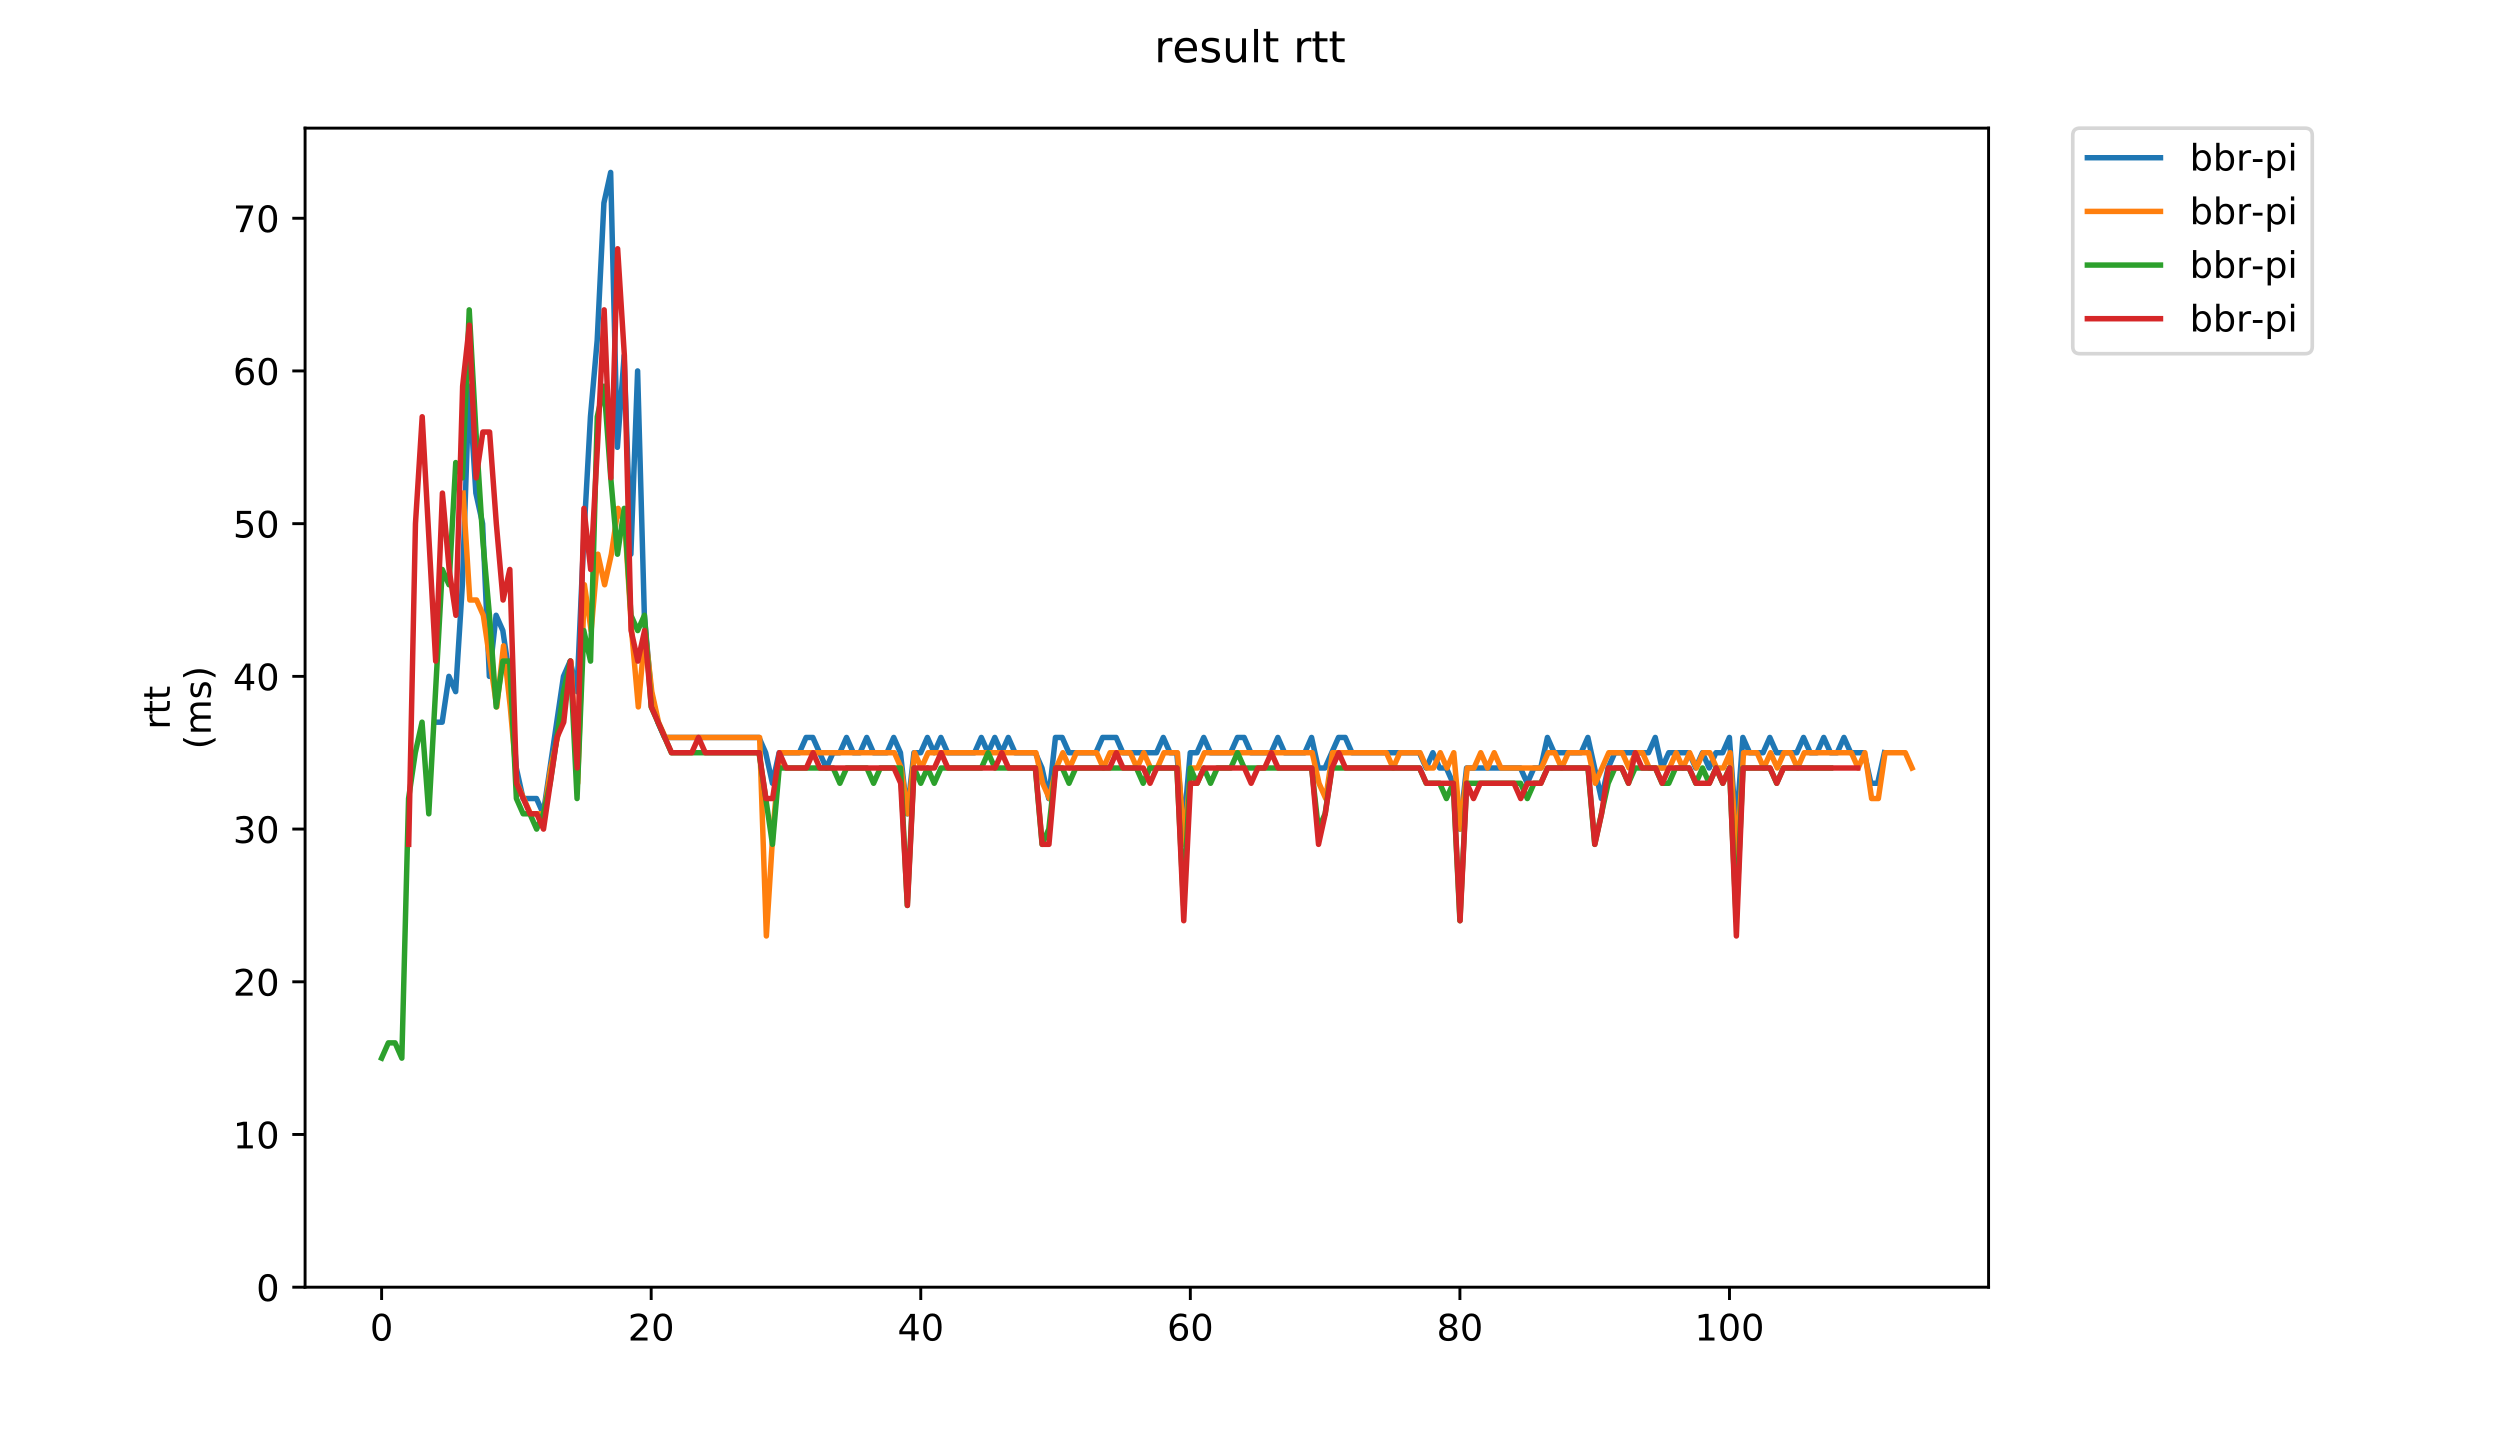 <?xml version="1.0" encoding="utf-8" standalone="no"?>
<!DOCTYPE svg PUBLIC "-//W3C//DTD SVG 1.1//EN"
  "http://www.w3.org/Graphics/SVG/1.1/DTD/svg11.dtd">
<!-- Created with matplotlib (https://matplotlib.org/) -->
<svg height="396pt" version="1.1" viewBox="0 0 684 396" width="684pt" xmlns="http://www.w3.org/2000/svg" xmlns:xlink="http://www.w3.org/1999/xlink">
 <defs>
  <style type="text/css">
*{stroke-linecap:butt;stroke-linejoin:round;}
  </style>
 </defs>
 <g id="figure_1">
  <g id="patch_1">
   <path d="M 0 396 
L 684 396 
L 684 0 
L 0 0 
z
" style="fill:#ffffff;"/>
  </g>
  <g id="axes_1">
   <g id="patch_2">
    <path d="M 83.472 352.174 
L 544.074 352.174 
L 544.074 35.062 
L 83.472 35.062 
z
" style="fill:#ffffff;"/>
   </g>
   <g id="matplotlib.axis_1">
    <g id="xtick_1">
     <g id="line2d_1">
      <defs>
       <path d="M 0 0 
L 0 3.5 
" id="m73715cd5bf" style="stroke:#000000;stroke-width:0.8;"/>
      </defs>
      <g>
       <use style="stroke:#000000;stroke-width:0.8;" x="104.409" xlink:href="#m73715cd5bf" y="352.174"/>
      </g>
     </g>
     <g id="text_1">
      <!-- 0 -->
      <defs>
       <path d="M 31.781 66.406 
Q 24.172 66.406 20.328 58.906 
Q 16.5 51.422 16.5 36.375 
Q 16.5 21.391 20.328 13.891 
Q 24.172 6.391 31.781 6.391 
Q 39.453 6.391 43.281 13.891 
Q 47.125 21.391 47.125 36.375 
Q 47.125 51.422 43.281 58.906 
Q 39.453 66.406 31.781 66.406 
z
M 31.781 74.219 
Q 44.047 74.219 50.516 64.516 
Q 56.984 54.828 56.984 36.375 
Q 56.984 17.969 50.516 8.266 
Q 44.047 -1.422 31.781 -1.422 
Q 19.531 -1.422 13.062 8.266 
Q 6.594 17.969 6.594 36.375 
Q 6.594 54.828 13.062 64.516 
Q 19.531 74.219 31.781 74.219 
z
" id="DejaVuSans-48"/>
      </defs>
      <g transform="translate(101.228 366.773)scale(0.1 -0.1)">
       <use xlink:href="#DejaVuSans-48"/>
      </g>
     </g>
    </g>
    <g id="xtick_2">
     <g id="line2d_2">
      <g>
       <use style="stroke:#000000;stroke-width:0.8;" x="178.164" xlink:href="#m73715cd5bf" y="352.174"/>
      </g>
     </g>
     <g id="text_2">
      <!-- 20 -->
      <defs>
       <path d="M 19.188 8.297 
L 53.609 8.297 
L 53.609 0 
L 7.328 0 
L 7.328 8.297 
Q 12.938 14.109 22.625 23.891 
Q 32.328 33.688 34.812 36.531 
Q 39.547 41.844 41.422 45.531 
Q 43.312 49.219 43.312 52.781 
Q 43.312 58.594 39.234 62.25 
Q 35.156 65.922 28.609 65.922 
Q 23.969 65.922 18.812 64.312 
Q 13.672 62.703 7.812 59.422 
L 7.812 69.391 
Q 13.766 71.781 18.938 73 
Q 24.125 74.219 28.422 74.219 
Q 39.75 74.219 46.484 68.547 
Q 53.219 62.891 53.219 53.422 
Q 53.219 48.922 51.531 44.891 
Q 49.859 40.875 45.406 35.406 
Q 44.188 33.984 37.641 27.219 
Q 31.109 20.453 19.188 8.297 
z
" id="DejaVuSans-50"/>
      </defs>
      <g transform="translate(171.802 366.773)scale(0.1 -0.1)">
       <use xlink:href="#DejaVuSans-50"/>
       <use x="63.623" xlink:href="#DejaVuSans-48"/>
      </g>
     </g>
    </g>
    <g id="xtick_3">
     <g id="line2d_3">
      <g>
       <use style="stroke:#000000;stroke-width:0.8;" x="251.92" xlink:href="#m73715cd5bf" y="352.174"/>
      </g>
     </g>
     <g id="text_3">
      <!-- 40 -->
      <defs>
       <path d="M 37.797 64.312 
L 12.891 25.391 
L 37.797 25.391 
z
M 35.203 72.906 
L 47.609 72.906 
L 47.609 25.391 
L 58.016 25.391 
L 58.016 17.188 
L 47.609 17.188 
L 47.609 0 
L 37.797 0 
L 37.797 17.188 
L 4.891 17.188 
L 4.891 26.703 
z
" id="DejaVuSans-52"/>
      </defs>
      <g transform="translate(245.557 366.773)scale(0.1 -0.1)">
       <use xlink:href="#DejaVuSans-52"/>
       <use x="63.623" xlink:href="#DejaVuSans-48"/>
      </g>
     </g>
    </g>
    <g id="xtick_4">
     <g id="line2d_4">
      <g>
       <use style="stroke:#000000;stroke-width:0.8;" x="325.675" xlink:href="#m73715cd5bf" y="352.174"/>
      </g>
     </g>
     <g id="text_4">
      <!-- 60 -->
      <defs>
       <path d="M 33.016 40.375 
Q 26.375 40.375 22.484 35.828 
Q 18.609 31.297 18.609 23.391 
Q 18.609 15.531 22.484 10.953 
Q 26.375 6.391 33.016 6.391 
Q 39.656 6.391 43.531 10.953 
Q 47.406 15.531 47.406 23.391 
Q 47.406 31.297 43.531 35.828 
Q 39.656 40.375 33.016 40.375 
z
M 52.594 71.297 
L 52.594 62.312 
Q 48.875 64.062 45.094 64.984 
Q 41.312 65.922 37.594 65.922 
Q 27.828 65.922 22.672 59.328 
Q 17.531 52.734 16.797 39.406 
Q 19.672 43.656 24.016 45.922 
Q 28.375 48.188 33.594 48.188 
Q 44.578 48.188 50.953 41.516 
Q 57.328 34.859 57.328 23.391 
Q 57.328 12.156 50.688 5.359 
Q 44.047 -1.422 33.016 -1.422 
Q 20.359 -1.422 13.672 8.266 
Q 6.984 17.969 6.984 36.375 
Q 6.984 53.656 15.188 63.938 
Q 23.391 74.219 37.203 74.219 
Q 40.922 74.219 44.703 73.484 
Q 48.484 72.75 52.594 71.297 
z
" id="DejaVuSans-54"/>
      </defs>
      <g transform="translate(319.313 366.773)scale(0.1 -0.1)">
       <use xlink:href="#DejaVuSans-54"/>
       <use x="63.623" xlink:href="#DejaVuSans-48"/>
      </g>
     </g>
    </g>
    <g id="xtick_5">
     <g id="line2d_5">
      <g>
       <use style="stroke:#000000;stroke-width:0.8;" x="399.431" xlink:href="#m73715cd5bf" y="352.174"/>
      </g>
     </g>
     <g id="text_5">
      <!-- 80 -->
      <defs>
       <path d="M 31.781 34.625 
Q 24.75 34.625 20.719 30.859 
Q 16.703 27.094 16.703 20.516 
Q 16.703 13.922 20.719 10.156 
Q 24.75 6.391 31.781 6.391 
Q 38.812 6.391 42.859 10.172 
Q 46.922 13.969 46.922 20.516 
Q 46.922 27.094 42.891 30.859 
Q 38.875 34.625 31.781 34.625 
z
M 21.922 38.812 
Q 15.578 40.375 12.031 44.719 
Q 8.5 49.078 8.5 55.328 
Q 8.5 64.062 14.719 69.141 
Q 20.953 74.219 31.781 74.219 
Q 42.672 74.219 48.875 69.141 
Q 55.078 64.062 55.078 55.328 
Q 55.078 49.078 51.531 44.719 
Q 48 40.375 41.703 38.812 
Q 48.828 37.156 52.797 32.312 
Q 56.781 27.484 56.781 20.516 
Q 56.781 9.906 50.312 4.234 
Q 43.844 -1.422 31.781 -1.422 
Q 19.734 -1.422 13.25 4.234 
Q 6.781 9.906 6.781 20.516 
Q 6.781 27.484 10.781 32.312 
Q 14.797 37.156 21.922 38.812 
z
M 18.312 54.391 
Q 18.312 48.734 21.844 45.562 
Q 25.391 42.391 31.781 42.391 
Q 38.141 42.391 41.719 45.562 
Q 45.312 48.734 45.312 54.391 
Q 45.312 60.062 41.719 63.234 
Q 38.141 66.406 31.781 66.406 
Q 25.391 66.406 21.844 63.234 
Q 18.312 60.062 18.312 54.391 
z
" id="DejaVuSans-56"/>
      </defs>
      <g transform="translate(393.068 366.773)scale(0.1 -0.1)">
       <use xlink:href="#DejaVuSans-56"/>
       <use x="63.623" xlink:href="#DejaVuSans-48"/>
      </g>
     </g>
    </g>
    <g id="xtick_6">
     <g id="line2d_6">
      <g>
       <use style="stroke:#000000;stroke-width:0.8;" x="473.187" xlink:href="#m73715cd5bf" y="352.174"/>
      </g>
     </g>
     <g id="text_6">
      <!-- 100 -->
      <defs>
       <path d="M 12.406 8.297 
L 28.516 8.297 
L 28.516 63.922 
L 10.984 60.406 
L 10.984 69.391 
L 28.422 72.906 
L 38.281 72.906 
L 38.281 8.297 
L 54.391 8.297 
L 54.391 0 
L 12.406 0 
z
" id="DejaVuSans-49"/>
      </defs>
      <g transform="translate(463.643 366.773)scale(0.1 -0.1)">
       <use xlink:href="#DejaVuSans-49"/>
       <use x="63.623" xlink:href="#DejaVuSans-48"/>
       <use x="127.246" xlink:href="#DejaVuSans-48"/>
      </g>
     </g>
    </g>
   </g>
   <g id="matplotlib.axis_2">
    <g id="ytick_1">
     <g id="line2d_7">
      <defs>
       <path d="M 0 0 
L -3.5 0 
" id="m87694659c5" style="stroke:#000000;stroke-width:0.8;"/>
      </defs>
      <g>
       <use style="stroke:#000000;stroke-width:0.8;" x="83.472" xlink:href="#m87694659c5" y="352.174"/>
      </g>
     </g>
     <g id="text_7">
      <!-- 0 -->
      <g transform="translate(70.11 355.973)scale(0.1 -0.1)">
       <use xlink:href="#DejaVuSans-48"/>
      </g>
     </g>
    </g>
    <g id="ytick_2">
     <g id="line2d_8">
      <g>
       <use style="stroke:#000000;stroke-width:0.8;" x="83.472" xlink:href="#m87694659c5" y="310.394"/>
      </g>
     </g>
     <g id="text_8">
      <!-- 10 -->
      <g transform="translate(63.747 314.193)scale(0.1 -0.1)">
       <use xlink:href="#DejaVuSans-49"/>
       <use x="63.623" xlink:href="#DejaVuSans-48"/>
      </g>
     </g>
    </g>
    <g id="ytick_3">
     <g id="line2d_9">
      <g>
       <use style="stroke:#000000;stroke-width:0.8;" x="83.472" xlink:href="#m87694659c5" y="268.614"/>
      </g>
     </g>
     <g id="text_9">
      <!-- 20 -->
      <g transform="translate(63.747 272.413)scale(0.1 -0.1)">
       <use xlink:href="#DejaVuSans-50"/>
       <use x="63.623" xlink:href="#DejaVuSans-48"/>
      </g>
     </g>
    </g>
    <g id="ytick_4">
     <g id="line2d_10">
      <g>
       <use style="stroke:#000000;stroke-width:0.8;" x="83.472" xlink:href="#m87694659c5" y="226.834"/>
      </g>
     </g>
     <g id="text_10">
      <!-- 30 -->
      <defs>
       <path d="M 40.578 39.312 
Q 47.656 37.797 51.625 33 
Q 55.609 28.219 55.609 21.188 
Q 55.609 10.406 48.188 4.484 
Q 40.766 -1.422 27.094 -1.422 
Q 22.516 -1.422 17.656 -0.516 
Q 12.797 0.391 7.625 2.203 
L 7.625 11.719 
Q 11.719 9.328 16.594 8.109 
Q 21.484 6.891 26.812 6.891 
Q 36.078 6.891 40.938 10.547 
Q 45.797 14.203 45.797 21.188 
Q 45.797 27.641 41.281 31.266 
Q 36.766 34.906 28.719 34.906 
L 20.219 34.906 
L 20.219 43.016 
L 29.109 43.016 
Q 36.375 43.016 40.234 45.922 
Q 44.094 48.828 44.094 54.297 
Q 44.094 59.906 40.109 62.906 
Q 36.141 65.922 28.719 65.922 
Q 24.656 65.922 20.016 65.031 
Q 15.375 64.156 9.812 62.312 
L 9.812 71.094 
Q 15.438 72.656 20.344 73.438 
Q 25.25 74.219 29.594 74.219 
Q 40.828 74.219 47.359 69.109 
Q 53.906 64.016 53.906 55.328 
Q 53.906 49.266 50.438 45.094 
Q 46.969 40.922 40.578 39.312 
z
" id="DejaVuSans-51"/>
      </defs>
      <g transform="translate(63.747 230.633)scale(0.1 -0.1)">
       <use xlink:href="#DejaVuSans-51"/>
       <use x="63.623" xlink:href="#DejaVuSans-48"/>
      </g>
     </g>
    </g>
    <g id="ytick_5">
     <g id="line2d_11">
      <g>
       <use style="stroke:#000000;stroke-width:0.8;" x="83.472" xlink:href="#m87694659c5" y="185.053"/>
      </g>
     </g>
     <g id="text_11">
      <!-- 40 -->
      <g transform="translate(63.747 188.853)scale(0.1 -0.1)">
       <use xlink:href="#DejaVuSans-52"/>
       <use x="63.623" xlink:href="#DejaVuSans-48"/>
      </g>
     </g>
    </g>
    <g id="ytick_6">
     <g id="line2d_12">
      <g>
       <use style="stroke:#000000;stroke-width:0.8;" x="83.472" xlink:href="#m87694659c5" y="143.273"/>
      </g>
     </g>
     <g id="text_12">
      <!-- 50 -->
      <defs>
       <path d="M 10.797 72.906 
L 49.516 72.906 
L 49.516 64.594 
L 19.828 64.594 
L 19.828 46.734 
Q 21.969 47.469 24.109 47.828 
Q 26.266 48.188 28.422 48.188 
Q 40.625 48.188 47.75 41.5 
Q 54.891 34.812 54.891 23.391 
Q 54.891 11.625 47.562 5.094 
Q 40.234 -1.422 26.906 -1.422 
Q 22.312 -1.422 17.547 -0.641 
Q 12.797 0.141 7.719 1.703 
L 7.719 11.625 
Q 12.109 9.234 16.797 8.062 
Q 21.484 6.891 26.703 6.891 
Q 35.156 6.891 40.078 11.328 
Q 45.016 15.766 45.016 23.391 
Q 45.016 31 40.078 35.438 
Q 35.156 39.891 26.703 39.891 
Q 22.75 39.891 18.812 39.016 
Q 14.891 38.141 10.797 36.281 
z
" id="DejaVuSans-53"/>
      </defs>
      <g transform="translate(63.747 147.072)scale(0.1 -0.1)">
       <use xlink:href="#DejaVuSans-53"/>
       <use x="63.623" xlink:href="#DejaVuSans-48"/>
      </g>
     </g>
    </g>
    <g id="ytick_7">
     <g id="line2d_13">
      <g>
       <use style="stroke:#000000;stroke-width:0.8;" x="83.472" xlink:href="#m87694659c5" y="101.493"/>
      </g>
     </g>
     <g id="text_13">
      <!-- 60 -->
      <g transform="translate(63.747 105.292)scale(0.1 -0.1)">
       <use xlink:href="#DejaVuSans-54"/>
       <use x="63.623" xlink:href="#DejaVuSans-48"/>
      </g>
     </g>
    </g>
    <g id="ytick_8">
     <g id="line2d_14">
      <g>
       <use style="stroke:#000000;stroke-width:0.8;" x="83.472" xlink:href="#m87694659c5" y="59.713"/>
      </g>
     </g>
     <g id="text_14">
      <!-- 70 -->
      <defs>
       <path d="M 8.203 72.906 
L 55.078 72.906 
L 55.078 68.703 
L 28.609 0 
L 18.312 0 
L 43.219 64.594 
L 8.203 64.594 
z
" id="DejaVuSans-55"/>
      </defs>
      <g transform="translate(63.747 63.512)scale(0.1 -0.1)">
       <use xlink:href="#DejaVuSans-55"/>
       <use x="63.623" xlink:href="#DejaVuSans-48"/>
      </g>
     </g>
    </g>
    <g id="text_15">
     <!-- rtt -->
     <defs>
      <path d="M 41.109 46.297 
Q 39.594 47.172 37.812 47.578 
Q 36.031 48 33.891 48 
Q 26.266 48 22.188 43.047 
Q 18.109 38.094 18.109 28.812 
L 18.109 0 
L 9.078 0 
L 9.078 54.688 
L 18.109 54.688 
L 18.109 46.188 
Q 20.953 51.172 25.484 53.578 
Q 30.031 56 36.531 56 
Q 37.453 56 38.578 55.875 
Q 39.703 55.766 41.062 55.516 
z
" id="DejaVuSans-114"/>
      <path d="M 18.312 70.219 
L 18.312 54.688 
L 36.812 54.688 
L 36.812 47.703 
L 18.312 47.703 
L 18.312 18.016 
Q 18.312 11.328 20.141 9.422 
Q 21.969 7.516 27.594 7.516 
L 36.812 7.516 
L 36.812 0 
L 27.594 0 
Q 17.188 0 13.234 3.875 
Q 9.281 7.766 9.281 18.016 
L 9.281 47.703 
L 2.688 47.703 
L 2.688 54.688 
L 9.281 54.688 
L 9.281 70.219 
z
" id="DejaVuSans-116"/>
     </defs>
     <g transform="translate(46.47 199.594)rotate(-90)scale(0.1 -0.1)">
      <use xlink:href="#DejaVuSans-114"/>
      <use x="41.113" xlink:href="#DejaVuSans-116"/>
      <use x="80.322" xlink:href="#DejaVuSans-116"/>
     </g>
     <!-- (ms) -->
     <defs>
      <path d="M 31 75.875 
Q 24.469 64.656 21.281 53.656 
Q 18.109 42.672 18.109 31.391 
Q 18.109 20.125 21.312 9.062 
Q 24.516 -2 31 -13.188 
L 23.188 -13.188 
Q 15.875 -1.703 12.234 9.375 
Q 8.594 20.453 8.594 31.391 
Q 8.594 42.281 12.203 53.312 
Q 15.828 64.359 23.188 75.875 
z
" id="DejaVuSans-40"/>
      <path d="M 52 44.188 
Q 55.375 50.25 60.062 53.125 
Q 64.75 56 71.094 56 
Q 79.641 56 84.281 50.016 
Q 88.922 44.047 88.922 33.016 
L 88.922 0 
L 79.891 0 
L 79.891 32.719 
Q 79.891 40.578 77.094 44.375 
Q 74.312 48.188 68.609 48.188 
Q 61.625 48.188 57.562 43.547 
Q 53.516 38.922 53.516 30.906 
L 53.516 0 
L 44.484 0 
L 44.484 32.719 
Q 44.484 40.625 41.703 44.406 
Q 38.922 48.188 33.109 48.188 
Q 26.219 48.188 22.156 43.531 
Q 18.109 38.875 18.109 30.906 
L 18.109 0 
L 9.078 0 
L 9.078 54.688 
L 18.109 54.688 
L 18.109 46.188 
Q 21.188 51.219 25.484 53.609 
Q 29.781 56 35.688 56 
Q 41.656 56 45.828 52.969 
Q 50 49.953 52 44.188 
z
" id="DejaVuSans-109"/>
      <path d="M 44.281 53.078 
L 44.281 44.578 
Q 40.484 46.531 36.375 47.5 
Q 32.281 48.484 27.875 48.484 
Q 21.188 48.484 17.844 46.438 
Q 14.5 44.391 14.5 40.281 
Q 14.5 37.156 16.891 35.375 
Q 19.281 33.594 26.516 31.984 
L 29.594 31.297 
Q 39.156 29.25 43.188 25.516 
Q 47.219 21.781 47.219 15.094 
Q 47.219 7.469 41.188 3.016 
Q 35.156 -1.422 24.609 -1.422 
Q 20.219 -1.422 15.453 -0.562 
Q 10.688 0.297 5.422 2 
L 5.422 11.281 
Q 10.406 8.688 15.234 7.391 
Q 20.062 6.109 24.812 6.109 
Q 31.156 6.109 34.562 8.281 
Q 37.984 10.453 37.984 14.406 
Q 37.984 18.062 35.516 20.016 
Q 33.062 21.969 24.703 23.781 
L 21.578 24.516 
Q 13.234 26.266 9.516 29.906 
Q 5.812 33.547 5.812 39.891 
Q 5.812 47.609 11.281 51.797 
Q 16.75 56 26.812 56 
Q 31.781 56 36.172 55.266 
Q 40.578 54.547 44.281 53.078 
z
" id="DejaVuSans-115"/>
      <path d="M 8.016 75.875 
L 15.828 75.875 
Q 23.141 64.359 26.781 53.312 
Q 30.422 42.281 30.422 31.391 
Q 30.422 20.453 26.781 9.375 
Q 23.141 -1.703 15.828 -13.188 
L 8.016 -13.188 
Q 14.5 -2 17.703 9.062 
Q 20.906 20.125 20.906 31.391 
Q 20.906 42.672 17.703 53.656 
Q 14.5 64.656 8.016 75.875 
z
" id="DejaVuSans-41"/>
     </defs>
     <g transform="translate(57.668 204.995)rotate(-90)scale(0.1 -0.1)">
      <use xlink:href="#DejaVuSans-40"/>
      <use x="39.014" xlink:href="#DejaVuSans-109"/>
      <use x="136.426" xlink:href="#DejaVuSans-115"/>
      <use x="188.525" xlink:href="#DejaVuSans-41"/>
     </g>
    </g>
   </g>
   <g id="line2d_15">
    <path clip-path="url(#paec810e397)" d="M 119.134 197.587 
L 120.978 197.587 
L 122.822 185.053 
L 124.666 189.231 
L 126.51 159.985 
L 128.354 105.671 
L 130.197 134.917 
L 132.041 143.273 
L 133.885 185.053 
L 135.729 168.341 
L 137.573 172.519 
L 139.417 185.053 
L 141.261 210.122 
L 143.105 218.478 
L 146.792 218.478 
L 148.636 222.656 
L 154.168 185.053 
L 156.012 180.875 
L 157.856 189.231 
L 159.7 147.451 
L 161.544 114.027 
L 163.387 93.137 
L 165.231 55.535 
L 167.075 47.179 
L 168.919 122.383 
L 170.763 97.315 
L 172.607 151.629 
L 174.451 101.493 
L 176.295 168.341 
L 178.139 189.231 
L 179.982 197.587 
L 181.826 201.765 
L 207.641 201.765 
L 209.485 205.943 
L 211.329 214.3 
L 213.172 205.943 
L 218.704 205.943 
L 220.548 201.765 
L 222.392 201.765 
L 226.08 210.122 
L 227.924 205.943 
L 229.767 205.943 
L 231.611 201.765 
L 233.455 205.943 
L 235.299 205.943 
L 237.143 201.765 
L 238.987 205.943 
L 242.675 205.943 
L 244.519 201.765 
L 246.362 205.943 
L 248.206 222.656 
L 250.05 205.943 
L 251.894 205.943 
L 253.738 201.765 
L 255.582 205.943 
L 257.426 201.765 
L 259.27 205.943 
L 266.645 205.943 
L 268.489 201.765 
L 270.333 205.943 
L 272.177 201.765 
L 274.021 205.943 
L 275.865 201.765 
L 277.709 205.943 
L 283.24 205.943 
L 285.084 210.122 
L 286.928 218.478 
L 288.772 201.765 
L 290.616 201.765 
L 292.46 205.943 
L 299.835 205.943 
L 301.679 201.765 
L 305.367 201.765 
L 307.211 205.943 
L 316.43 205.943 
L 318.274 201.765 
L 320.118 205.943 
L 321.962 205.943 
L 323.806 226.834 
L 325.65 205.943 
L 327.494 205.943 
L 329.337 201.765 
L 331.181 205.943 
L 336.713 205.943 
L 338.557 201.765 
L 340.401 201.765 
L 342.245 205.943 
L 347.776 205.943 
L 349.62 201.765 
L 351.464 205.943 
L 356.996 205.943 
L 358.84 201.765 
L 360.683 210.122 
L 362.527 210.122 
L 366.215 201.765 
L 368.059 201.765 
L 369.903 205.943 
L 388.342 205.943 
L 390.186 210.122 
L 392.03 205.943 
L 393.873 210.122 
L 395.717 210.122 
L 397.561 214.3 
L 399.405 226.834 
L 401.249 210.122 
L 416 210.122 
L 417.844 214.3 
L 419.688 210.122 
L 421.532 210.122 
L 423.376 201.765 
L 425.22 205.943 
L 432.595 205.943 
L 434.439 201.765 
L 438.127 218.478 
L 439.971 210.122 
L 441.815 205.943 
L 451.034 205.943 
L 452.878 201.765 
L 454.722 210.122 
L 456.566 205.943 
L 462.097 205.943 
L 463.941 210.122 
L 465.785 205.943 
L 467.629 210.122 
L 469.473 205.943 
L 471.317 205.943 
L 473.161 201.765 
L 475.005 226.834 
L 476.848 201.765 
L 478.692 205.943 
L 482.38 205.943 
L 484.224 201.765 
L 486.068 205.943 
L 491.6 205.943 
L 493.443 201.765 
L 495.287 205.943 
L 497.131 205.943 
L 498.975 201.765 
L 500.819 205.943 
L 502.663 205.943 
L 504.507 201.765 
L 506.351 205.943 
L 510.038 205.943 
L 511.882 214.3 
L 513.726 214.3 
L 515.57 205.943 
L 515.57 205.943 
" style="fill:none;stroke:#1f77b4;stroke-linecap:square;stroke-width:1.5;"/>
   </g>
   <g id="line2d_16">
    <path clip-path="url(#paec810e397)" d="M 126.701 134.917 
L 128.545 164.163 
L 130.389 164.163 
L 132.233 168.341 
L 135.921 193.409 
L 137.765 176.697 
L 139.609 193.409 
L 141.453 214.3 
L 145.14 222.656 
L 148.828 222.656 
L 150.672 210.122 
L 152.516 201.765 
L 154.36 189.231 
L 156.204 180.875 
L 158.048 214.3 
L 159.891 159.985 
L 161.735 172.519 
L 163.579 151.629 
L 165.423 159.985 
L 167.267 151.629 
L 169.111 139.095 
L 170.955 143.273 
L 172.799 172.519 
L 174.643 193.409 
L 176.486 172.519 
L 178.33 189.231 
L 180.174 197.587 
L 182.018 201.765 
L 207.832 201.765 
L 209.676 256.08 
L 211.52 226.834 
L 213.364 205.943 
L 244.71 205.943 
L 246.554 210.122 
L 248.398 222.656 
L 250.242 205.943 
L 252.086 210.122 
L 253.93 205.943 
L 283.432 205.943 
L 285.276 214.3 
L 287.12 218.478 
L 288.964 210.122 
L 290.807 205.943 
L 292.651 210.122 
L 294.495 205.943 
L 300.027 205.943 
L 301.871 210.122 
L 303.715 205.943 
L 309.246 205.943 
L 311.09 210.122 
L 312.934 205.943 
L 314.778 210.122 
L 316.622 210.122 
L 318.466 205.943 
L 322.154 205.943 
L 323.997 231.012 
L 325.841 210.122 
L 327.685 210.122 
L 329.529 205.943 
L 359.031 205.943 
L 360.875 214.3 
L 362.719 218.478 
L 364.563 205.943 
L 379.314 205.943 
L 381.158 210.122 
L 383.002 205.943 
L 388.534 205.943 
L 390.377 210.122 
L 392.221 210.122 
L 394.065 205.943 
L 395.909 210.122 
L 397.753 205.943 
L 399.597 226.834 
L 401.441 210.122 
L 403.285 210.122 
L 405.129 205.943 
L 406.972 210.122 
L 408.816 205.943 
L 410.66 210.122 
L 421.724 210.122 
L 423.567 205.943 
L 425.411 205.943 
L 427.255 210.122 
L 429.099 205.943 
L 434.631 205.943 
L 436.475 214.3 
L 440.162 205.943 
L 443.85 205.943 
L 445.694 210.122 
L 447.538 205.943 
L 449.382 205.943 
L 451.226 210.122 
L 456.757 210.122 
L 458.601 205.943 
L 460.445 210.122 
L 462.289 205.943 
L 464.133 210.122 
L 465.977 205.943 
L 467.821 205.943 
L 469.665 210.122 
L 471.509 210.122 
L 473.352 205.943 
L 475.196 235.19 
L 477.04 205.943 
L 480.728 205.943 
L 482.572 210.122 
L 484.416 205.943 
L 486.26 210.122 
L 488.104 205.943 
L 489.947 205.943 
L 491.791 210.122 
L 493.635 205.943 
L 506.542 205.943 
L 508.386 210.122 
L 510.23 205.943 
L 512.074 218.478 
L 513.918 218.478 
L 515.762 205.943 
L 521.294 205.943 
L 523.137 210.122 
L 523.137 210.122 
" style="fill:none;stroke:#ff7f0e;stroke-linecap:square;stroke-width:1.5;"/>
   </g>
   <g id="line2d_17">
    <path clip-path="url(#paec810e397)" d="M 104.409 289.504 
L 106.253 285.326 
L 108.097 285.326 
L 109.94 289.504 
L 111.784 218.478 
L 113.628 205.943 
L 115.472 197.587 
L 117.316 222.656 
L 121.004 155.807 
L 122.848 159.985 
L 124.692 126.561 
L 126.535 130.739 
L 128.379 84.781 
L 130.223 118.205 
L 132.067 147.451 
L 133.911 168.341 
L 135.755 193.409 
L 137.599 180.875 
L 139.443 180.875 
L 141.287 218.478 
L 143.13 222.656 
L 144.974 222.656 
L 146.818 226.834 
L 148.662 222.656 
L 150.506 214.3 
L 154.194 189.231 
L 156.038 180.875 
L 157.882 218.478 
L 159.725 172.519 
L 161.569 180.875 
L 163.413 114.027 
L 165.257 105.671 
L 167.101 130.739 
L 168.945 151.629 
L 170.789 139.095 
L 172.633 168.341 
L 174.477 172.519 
L 176.32 168.341 
L 178.164 193.409 
L 183.696 205.943 
L 207.667 205.943 
L 211.354 231.012 
L 213.198 210.122 
L 227.949 210.122 
L 229.793 214.3 
L 231.637 210.122 
L 237.169 210.122 
L 239.013 214.3 
L 240.857 210.122 
L 246.388 210.122 
L 248.232 247.724 
L 250.076 210.122 
L 251.92 214.3 
L 253.764 210.122 
L 255.608 214.3 
L 257.452 210.122 
L 268.515 210.122 
L 270.359 205.943 
L 272.203 210.122 
L 283.266 210.122 
L 285.11 231.012 
L 286.954 226.834 
L 288.798 210.122 
L 290.642 210.122 
L 292.485 214.3 
L 294.329 210.122 
L 310.924 210.122 
L 312.768 214.3 
L 314.612 210.122 
L 321.988 210.122 
L 323.832 247.724 
L 325.675 210.122 
L 327.519 214.3 
L 329.363 210.122 
L 331.207 214.3 
L 333.051 210.122 
L 336.739 210.122 
L 338.583 205.943 
L 340.427 210.122 
L 358.865 210.122 
L 360.709 226.834 
L 362.553 222.656 
L 364.397 210.122 
L 388.368 210.122 
L 390.212 214.3 
L 393.899 214.3 
L 395.743 218.478 
L 397.587 214.3 
L 399.431 251.902 
L 401.275 214.3 
L 416.026 214.3 
L 417.87 218.478 
L 419.714 214.3 
L 421.558 214.3 
L 423.402 210.122 
L 434.465 210.122 
L 436.309 231.012 
L 439.997 214.3 
L 441.84 210.122 
L 443.684 210.122 
L 445.528 214.3 
L 447.372 210.122 
L 452.904 210.122 
L 454.748 214.3 
L 456.592 214.3 
L 458.435 210.122 
L 462.123 210.122 
L 463.967 214.3 
L 465.811 210.122 
L 467.655 214.3 
L 469.499 210.122 
L 471.343 214.3 
L 473.187 210.122 
L 475.03 251.902 
L 476.874 210.122 
L 484.25 210.122 
L 486.094 214.3 
L 487.938 210.122 
L 500.845 210.122 
L 500.845 210.122 
" style="fill:none;stroke:#2ca02c;stroke-linecap:square;stroke-width:1.5;"/>
   </g>
   <g id="line2d_18">
    <path clip-path="url(#paec810e397)" d="M 111.825 231.012 
L 113.669 143.273 
L 115.513 114.027 
L 119.2 180.875 
L 121.044 134.917 
L 122.888 155.807 
L 124.732 168.341 
L 126.576 105.671 
L 128.42 88.959 
L 130.264 130.739 
L 132.108 118.205 
L 133.952 118.205 
L 135.795 143.273 
L 137.639 164.163 
L 139.483 155.807 
L 141.327 214.3 
L 145.015 222.656 
L 146.859 222.656 
L 148.703 226.834 
L 152.39 201.765 
L 154.234 197.587 
L 156.078 180.875 
L 157.922 210.122 
L 159.766 139.095 
L 161.61 155.807 
L 163.454 122.383 
L 165.298 84.781 
L 167.142 130.739 
L 168.985 68.069 
L 170.829 97.315 
L 172.673 172.519 
L 174.517 180.875 
L 176.361 172.519 
L 178.205 193.409 
L 183.737 205.943 
L 189.268 205.943 
L 191.112 201.765 
L 192.956 205.943 
L 207.707 205.943 
L 209.551 218.478 
L 211.395 218.478 
L 213.239 205.943 
L 215.083 210.122 
L 220.614 210.122 
L 222.458 205.943 
L 224.302 210.122 
L 244.585 210.122 
L 246.429 214.3 
L 248.273 247.724 
L 250.117 210.122 
L 255.648 210.122 
L 257.492 205.943 
L 259.336 210.122 
L 272.243 210.122 
L 274.087 205.943 
L 275.931 210.122 
L 283.307 210.122 
L 285.15 231.012 
L 286.994 231.012 
L 288.838 210.122 
L 303.589 210.122 
L 305.433 205.943 
L 307.277 210.122 
L 312.809 210.122 
L 314.653 214.3 
L 316.497 210.122 
L 322.028 210.122 
L 323.872 251.902 
L 325.716 214.3 
L 327.56 214.3 
L 329.404 210.122 
L 340.467 210.122 
L 342.311 214.3 
L 344.155 210.122 
L 345.999 210.122 
L 347.843 205.943 
L 349.687 210.122 
L 358.906 210.122 
L 360.75 231.012 
L 362.594 222.656 
L 364.438 210.122 
L 366.282 205.943 
L 368.125 210.122 
L 388.408 210.122 
L 390.252 214.3 
L 397.628 214.3 
L 399.472 251.902 
L 401.315 214.3 
L 403.159 218.478 
L 405.003 214.3 
L 414.223 214.3 
L 416.067 218.478 
L 417.91 214.3 
L 421.598 214.3 
L 423.442 210.122 
L 434.505 210.122 
L 436.349 231.012 
L 438.193 222.656 
L 440.037 210.122 
L 443.725 210.122 
L 445.569 214.3 
L 447.413 205.943 
L 449.257 210.122 
L 452.944 210.122 
L 454.788 214.3 
L 456.632 210.122 
L 462.164 210.122 
L 464.008 214.3 
L 467.695 214.3 
L 469.539 210.122 
L 471.383 214.3 
L 473.227 210.122 
L 475.071 256.08 
L 476.915 210.122 
L 484.29 210.122 
L 486.134 214.3 
L 487.978 210.122 
L 508.261 210.122 
L 508.261 210.122 
" style="fill:none;stroke:#d62728;stroke-linecap:square;stroke-width:1.5;"/>
   </g>
   <g id="patch_3">
    <path d="M 83.472 352.174 
L 83.472 35.062 
" style="fill:none;stroke:#000000;stroke-linecap:square;stroke-linejoin:miter;stroke-width:0.8;"/>
   </g>
   <g id="patch_4">
    <path d="M 544.074 352.174 
L 544.074 35.062 
" style="fill:none;stroke:#000000;stroke-linecap:square;stroke-linejoin:miter;stroke-width:0.8;"/>
   </g>
   <g id="patch_5">
    <path d="M 83.472 352.174 
L 544.074 352.174 
" style="fill:none;stroke:#000000;stroke-linecap:square;stroke-linejoin:miter;stroke-width:0.8;"/>
   </g>
   <g id="patch_6">
    <path d="M 83.472 35.062 
L 544.074 35.062 
" style="fill:none;stroke:#000000;stroke-linecap:square;stroke-linejoin:miter;stroke-width:0.8;"/>
   </g>
   <g id="legend_1">
    <g id="patch_7">
     <path d="M 569.104 96.775 
L 630.637 96.775 
Q 632.637 96.775 632.637 94.775 
L 632.637 37.062 
Q 632.637 35.062 630.637 35.062 
L 569.104 35.062 
Q 567.104 35.062 567.104 37.062 
L 567.104 94.775 
Q 567.104 96.775 569.104 96.775 
z
" style="fill:#ffffff;opacity:0.8;stroke:#cccccc;stroke-linejoin:miter;"/>
    </g>
    <g id="line2d_19">
     <path d="M 571.104 43.161 
L 591.104 43.161 
" style="fill:none;stroke:#1f77b4;stroke-linecap:square;stroke-width:1.5;"/>
    </g>
    <g id="line2d_20"/>
    <g id="text_16">
     <!-- bbr-pi -->
     <defs>
      <path d="M 48.688 27.297 
Q 48.688 37.203 44.609 42.844 
Q 40.531 48.484 33.406 48.484 
Q 26.266 48.484 22.188 42.844 
Q 18.109 37.203 18.109 27.297 
Q 18.109 17.391 22.188 11.75 
Q 26.266 6.109 33.406 6.109 
Q 40.531 6.109 44.609 11.75 
Q 48.688 17.391 48.688 27.297 
z
M 18.109 46.391 
Q 20.953 51.266 25.266 53.625 
Q 29.594 56 35.594 56 
Q 45.562 56 51.781 48.094 
Q 58.016 40.188 58.016 27.297 
Q 58.016 14.406 51.781 6.484 
Q 45.562 -1.422 35.594 -1.422 
Q 29.594 -1.422 25.266 0.953 
Q 20.953 3.328 18.109 8.203 
L 18.109 0 
L 9.078 0 
L 9.078 75.984 
L 18.109 75.984 
z
" id="DejaVuSans-98"/>
      <path d="M 4.891 31.391 
L 31.203 31.391 
L 31.203 23.391 
L 4.891 23.391 
z
" id="DejaVuSans-45"/>
      <path d="M 18.109 8.203 
L 18.109 -20.797 
L 9.078 -20.797 
L 9.078 54.688 
L 18.109 54.688 
L 18.109 46.391 
Q 20.953 51.266 25.266 53.625 
Q 29.594 56 35.594 56 
Q 45.562 56 51.781 48.094 
Q 58.016 40.188 58.016 27.297 
Q 58.016 14.406 51.781 6.484 
Q 45.562 -1.422 35.594 -1.422 
Q 29.594 -1.422 25.266 0.953 
Q 20.953 3.328 18.109 8.203 
z
M 48.688 27.297 
Q 48.688 37.203 44.609 42.844 
Q 40.531 48.484 33.406 48.484 
Q 26.266 48.484 22.188 42.844 
Q 18.109 37.203 18.109 27.297 
Q 18.109 17.391 22.188 11.75 
Q 26.266 6.109 33.406 6.109 
Q 40.531 6.109 44.609 11.75 
Q 48.688 17.391 48.688 27.297 
z
" id="DejaVuSans-112"/>
      <path d="M 9.422 54.688 
L 18.406 54.688 
L 18.406 0 
L 9.422 0 
z
M 9.422 75.984 
L 18.406 75.984 
L 18.406 64.594 
L 9.422 64.594 
z
" id="DejaVuSans-105"/>
     </defs>
     <g transform="translate(599.104 46.661)scale(0.1 -0.1)">
      <use xlink:href="#DejaVuSans-98"/>
      <use x="63.477" xlink:href="#DejaVuSans-98"/>
      <use x="126.953" xlink:href="#DejaVuSans-114"/>
      <use x="167.973" xlink:href="#DejaVuSans-45"/>
      <use x="204.057" xlink:href="#DejaVuSans-112"/>
      <use x="267.533" xlink:href="#DejaVuSans-105"/>
     </g>
    </g>
    <g id="line2d_21">
     <path d="M 571.104 57.839 
L 591.104 57.839 
" style="fill:none;stroke:#ff7f0e;stroke-linecap:square;stroke-width:1.5;"/>
    </g>
    <g id="line2d_22"/>
    <g id="text_17">
     <!-- bbr-pi -->
     <g transform="translate(599.104 61.339)scale(0.1 -0.1)">
      <use xlink:href="#DejaVuSans-98"/>
      <use x="63.477" xlink:href="#DejaVuSans-98"/>
      <use x="126.953" xlink:href="#DejaVuSans-114"/>
      <use x="167.973" xlink:href="#DejaVuSans-45"/>
      <use x="204.057" xlink:href="#DejaVuSans-112"/>
      <use x="267.533" xlink:href="#DejaVuSans-105"/>
     </g>
    </g>
    <g id="line2d_23">
     <path d="M 571.104 72.517 
L 591.104 72.517 
" style="fill:none;stroke:#2ca02c;stroke-linecap:square;stroke-width:1.5;"/>
    </g>
    <g id="line2d_24"/>
    <g id="text_18">
     <!-- bbr-pi -->
     <g transform="translate(599.104 76.017)scale(0.1 -0.1)">
      <use xlink:href="#DejaVuSans-98"/>
      <use x="63.477" xlink:href="#DejaVuSans-98"/>
      <use x="126.953" xlink:href="#DejaVuSans-114"/>
      <use x="167.973" xlink:href="#DejaVuSans-45"/>
      <use x="204.057" xlink:href="#DejaVuSans-112"/>
      <use x="267.533" xlink:href="#DejaVuSans-105"/>
     </g>
    </g>
    <g id="line2d_25">
     <path d="M 571.104 87.195 
L 591.104 87.195 
" style="fill:none;stroke:#d62728;stroke-linecap:square;stroke-width:1.5;"/>
    </g>
    <g id="line2d_26"/>
    <g id="text_19">
     <!-- bbr-pi -->
     <g transform="translate(599.104 90.695)scale(0.1 -0.1)">
      <use xlink:href="#DejaVuSans-98"/>
      <use x="63.477" xlink:href="#DejaVuSans-98"/>
      <use x="126.953" xlink:href="#DejaVuSans-114"/>
      <use x="167.973" xlink:href="#DejaVuSans-45"/>
      <use x="204.057" xlink:href="#DejaVuSans-112"/>
      <use x="267.533" xlink:href="#DejaVuSans-105"/>
     </g>
    </g>
   </g>
  </g>
  <g id="text_20">
   <!-- result rtt -->
   <defs>
    <path d="M 56.203 29.594 
L 56.203 25.203 
L 14.891 25.203 
Q 15.484 15.922 20.484 11.062 
Q 25.484 6.203 34.422 6.203 
Q 39.594 6.203 44.453 7.469 
Q 49.312 8.734 54.109 11.281 
L 54.109 2.781 
Q 49.266 0.734 44.188 -0.344 
Q 39.109 -1.422 33.891 -1.422 
Q 20.797 -1.422 13.156 6.188 
Q 5.516 13.812 5.516 26.812 
Q 5.516 40.234 12.766 48.109 
Q 20.016 56 32.328 56 
Q 43.359 56 49.781 48.891 
Q 56.203 41.797 56.203 29.594 
z
M 47.219 32.234 
Q 47.125 39.594 43.094 43.984 
Q 39.062 48.391 32.422 48.391 
Q 24.906 48.391 20.391 44.141 
Q 15.875 39.891 15.188 32.172 
z
" id="DejaVuSans-101"/>
    <path d="M 8.5 21.578 
L 8.5 54.688 
L 17.484 54.688 
L 17.484 21.922 
Q 17.484 14.156 20.5 10.266 
Q 23.531 6.391 29.594 6.391 
Q 36.859 6.391 41.078 11.031 
Q 45.312 15.672 45.312 23.688 
L 45.312 54.688 
L 54.297 54.688 
L 54.297 0 
L 45.312 0 
L 45.312 8.406 
Q 42.047 3.422 37.719 1 
Q 33.406 -1.422 27.688 -1.422 
Q 18.266 -1.422 13.375 4.438 
Q 8.5 10.297 8.5 21.578 
z
M 31.109 56 
z
" id="DejaVuSans-117"/>
    <path d="M 9.422 75.984 
L 18.406 75.984 
L 18.406 0 
L 9.422 0 
z
" id="DejaVuSans-108"/>
    <path id="DejaVuSans-32"/>
   </defs>
   <g transform="translate(315.818 17.038)scale(0.12 -0.12)">
    <use xlink:href="#DejaVuSans-114"/>
    <use x="41.082" xlink:href="#DejaVuSans-101"/>
    <use x="102.605" xlink:href="#DejaVuSans-115"/>
    <use x="154.705" xlink:href="#DejaVuSans-117"/>
    <use x="218.084" xlink:href="#DejaVuSans-108"/>
    <use x="245.867" xlink:href="#DejaVuSans-116"/>
    <use x="285.076" xlink:href="#DejaVuSans-32"/>
    <use x="316.863" xlink:href="#DejaVuSans-114"/>
    <use x="357.977" xlink:href="#DejaVuSans-116"/>
    <use x="397.186" xlink:href="#DejaVuSans-116"/>
   </g>
  </g>
 </g>
 <defs>
  <clipPath id="paec810e397">
   <rect height="317.112" width="460.602" x="83.472" y="35.062"/>
  </clipPath>
 </defs>
</svg>
